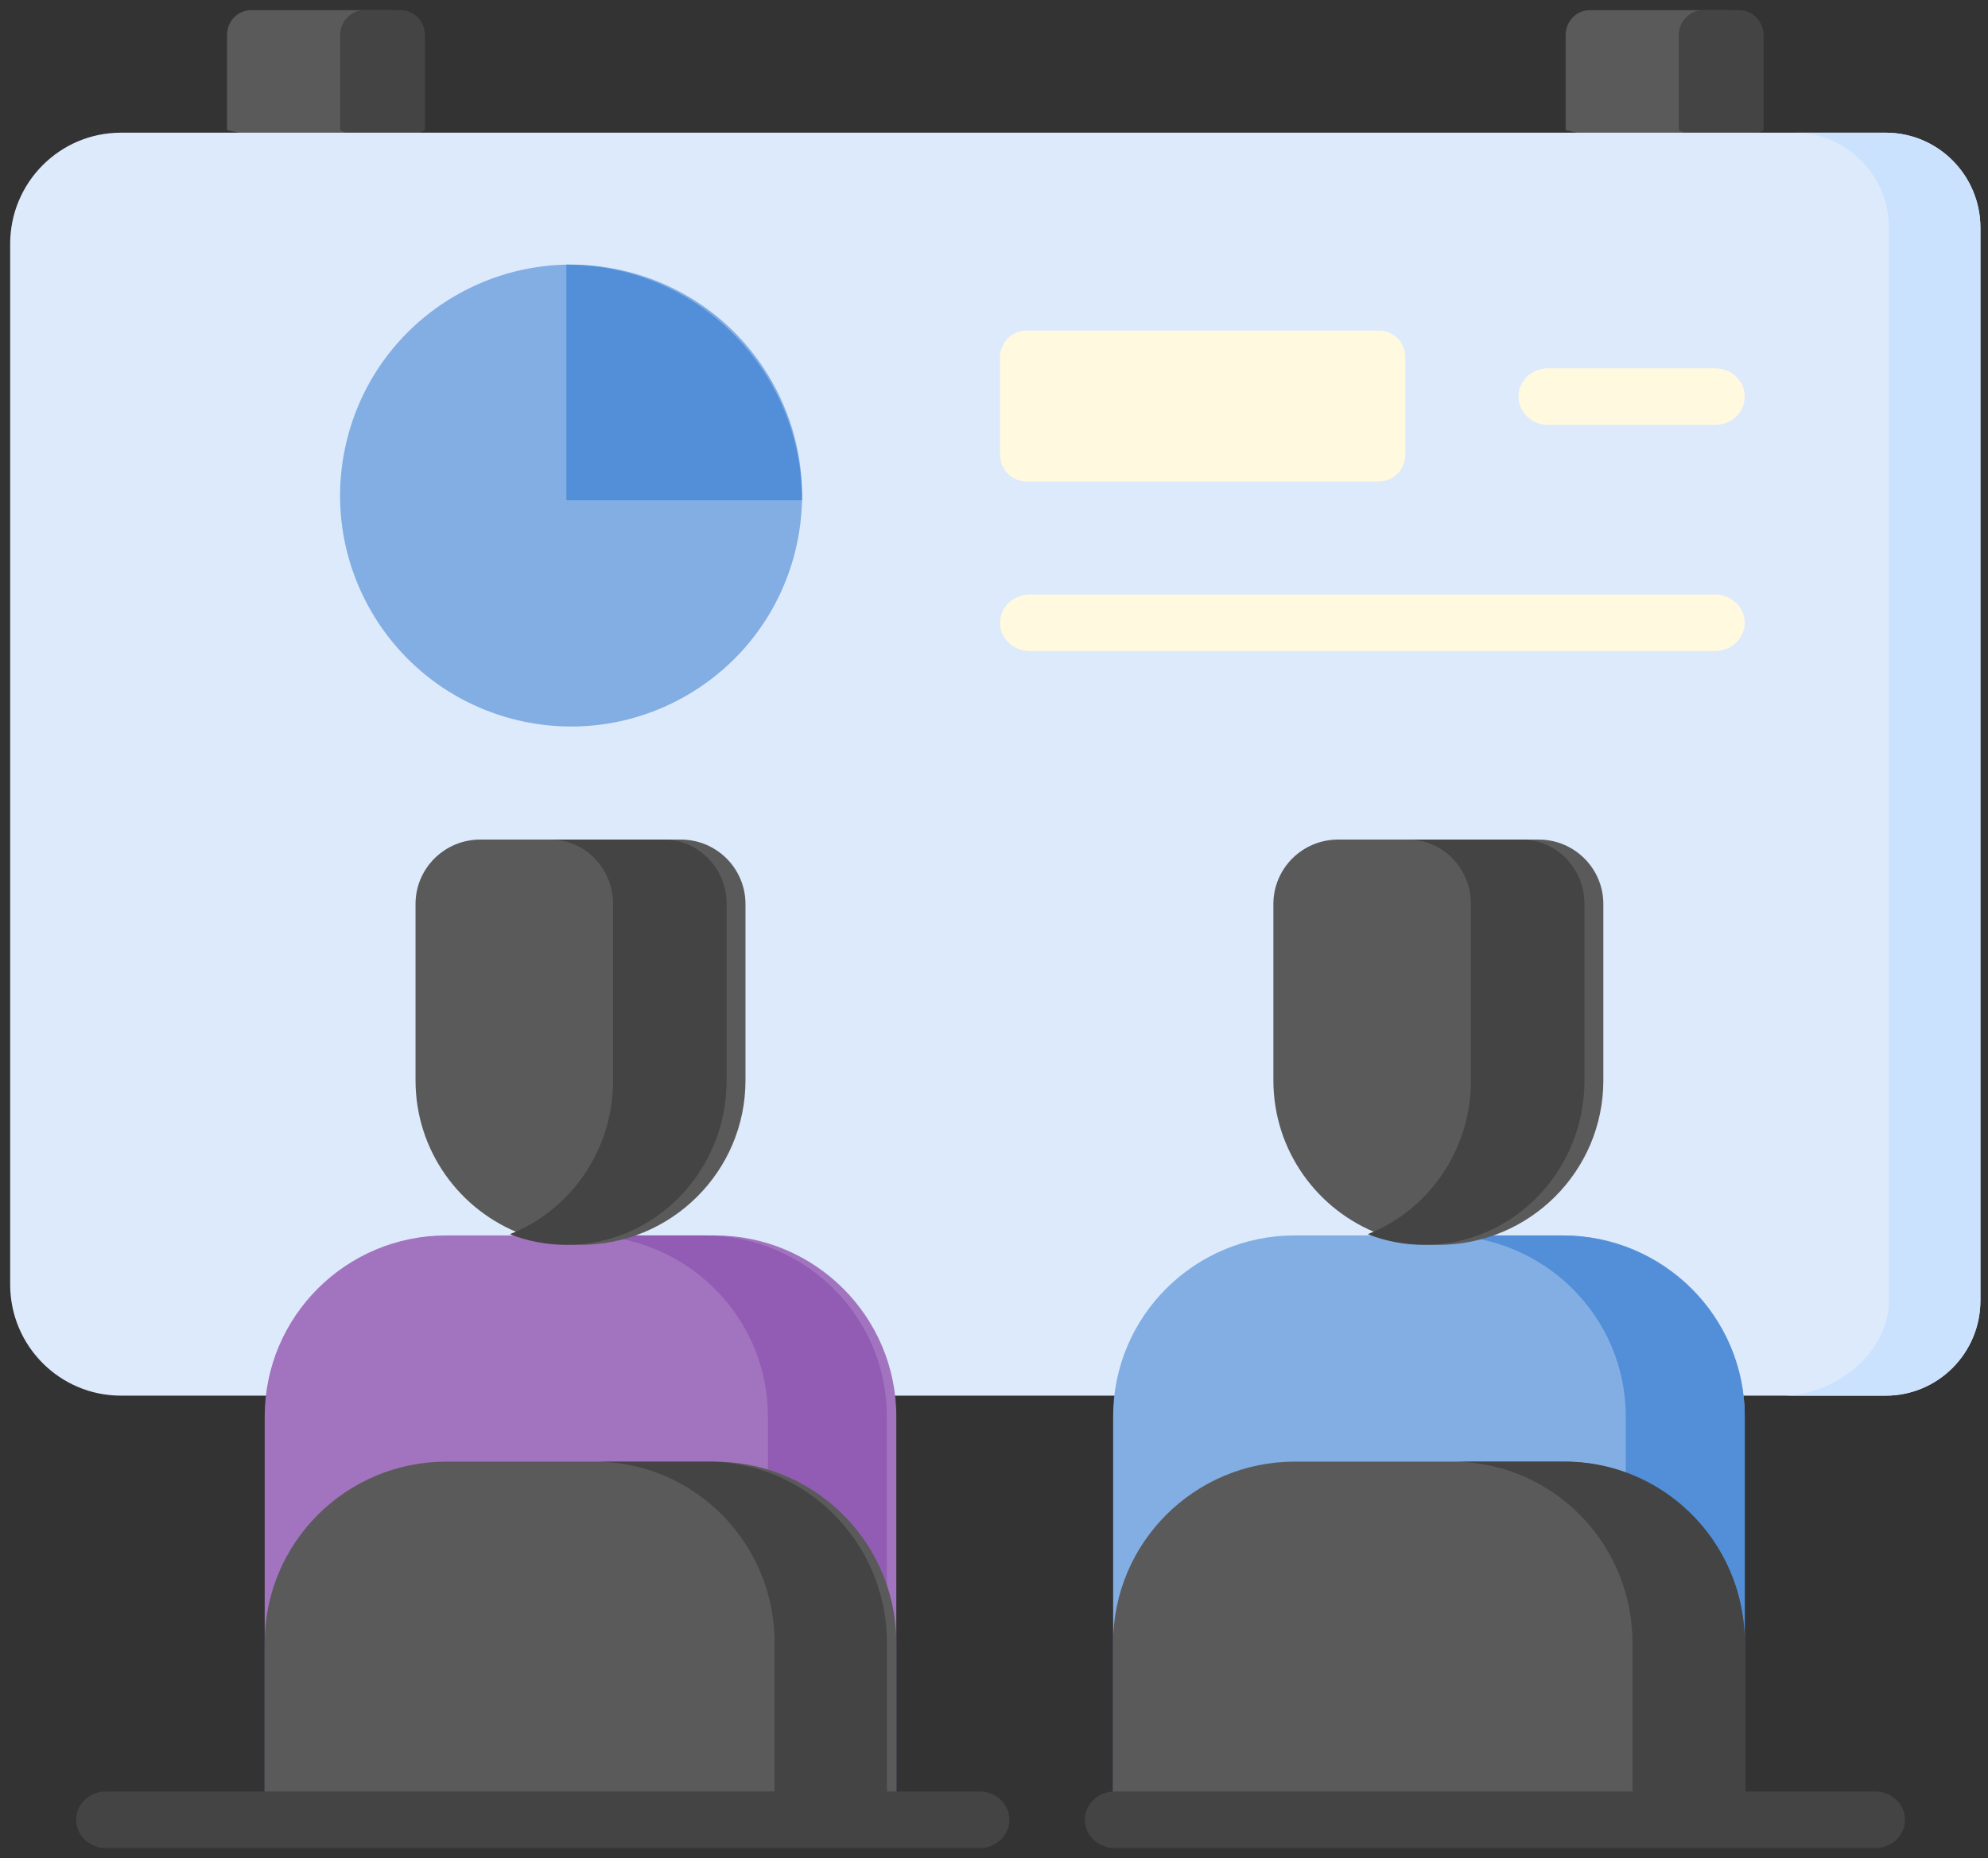 <svg xmlns="http://www.w3.org/2000/svg" viewBox="0 0 169 158"><rect x="0" y="0" width="169" height="158" fill="#333333" stroke="none"/><g fill="none" fill-rule="nonzero" stroke="none" stroke-width="1" transform="translate(-806 -900) translate(770 864) translate(36.864 36.864)"><path fill="#5A5A5A" d="M34.46 2.125v8.072l-8.014 1.824-8.014-1.824V2.125C18.432.951 19.344 0 20.47 0h11.952c1.125 0 2.038.952 2.038 2.125z"/><path fill="#444" d="M35.261 2.125v8.072l-3.606 1.824-3.606-1.824V2.125C28.049.951 28.977 0 30.123 0h3.065c1.145 0 2.073.952 2.073 2.125z"/><path fill="#5A5A5A" d="M148.258 2.125v8.072l-8.014 1.824-8.014-1.824V2.125c0-1.174.912-2.125 2.038-2.125h11.952c1.125 0 2.038.952 2.038 2.125z"/><path fill="#444" d="M149.06 2.125v8.072l-3.607 1.824-3.606-1.824V2.125c0-1.174.928-2.125 2.074-2.125h3.064c1.146 0 2.074.952 2.074 2.125z"/><path fill="#DDEAFB" d="M167.491 18.51v91.204c0 4.468-3.607 8.09-8.057 8.09H9.414c-5.2 0-9.414-4.235-9.414-9.453v-88.48c0-5.217 4.215-9.453 9.414-9.453h150.02c4.45 0 8.057 3.623 8.057 8.091z"/><path fill="#CBE2FF" d="M167.491 18.507v91.209c0 4.467-3.6 8.089-8.046 8.089h-8.783c4.442 0 9.05-3.622 9.05-8.09V18.508c0-4.467-3.605-8.089-8.047-8.089h7.78c4.445 0 8.046 3.622 8.046 8.09z"/><circle cx="47.683" cy="41.272" r="19.634" fill="#82AEE3" transform="rotate(-76.7 47.683 41.272)"/><path fill="#FFF9DF" d="M116.377 40.07H86.376c-1.231 0-2.23-1.019-2.23-2.275v-8.273c0-1.256.999-2.275 2.23-2.275h30c1.232 0 2.23 1.019 2.23 2.275v8.273c0 1.256-.998 2.275-2.23 2.275z"/><path fill="#528FD8" d="M67.317 41.672H47.282V21.638c11.065 0 20.035 8.97 20.035 20.034z"/><path fill="#82AEE3" d="M147.456 119.576v33.49H93.763v-33.49c0-8.504 6.913-15.395 15.447-15.395h22.8c8.53 0 15.446 6.891 15.446 15.395z"/><path fill="#528FD8" d="M147.456 119.576v33.49h-10.113v-33.49c0-8.504-6.955-15.395-15.531-15.395h10.113c8.577 0 15.531 6.891 15.531 15.395z"/><path fill="#5A5A5A" d="M147.456 138.826v14.24H93.763v-14.24c0-8.514 6.917-15.411 15.447-15.411h22.803c1.895 0 3.709.34 5.388.963 5.875 2.182 10.055 7.825 10.055 14.448zM129.937 70.523h-17.052c-3.036 0-5.498 2.454-5.498 5.48V91.002c0 5.971 3.756 11.073 9.046 13.073 1.548.588 3.223.908 4.976.908 7.748 0 14.027-6.262 14.027-13.98v-15c0-3.026-2.463-5.48-5.499-5.48z"/><path fill="#444" d="M128.5 70.523h-9.654c2.945 0 5.333 2.454 5.333 5.48V91.002c0 5.971-3.647 11.073-8.778 13.073 1.501.588 3.126.908 4.827.908 7.515 0 13.605-6.262 13.605-13.98v-15c0-3.026-2.388-5.48-5.334-5.48z"/><path fill="#A274BF" d="M75.331 119.576v33.49H21.638v-33.49c0-8.504 6.913-15.395 15.447-15.395h22.8c8.53 0 15.446 6.891 15.446 15.395z"/><path fill="#925CB4" d="M74.53 119.576v33.49H64.416v-33.49c0-8.504-6.954-15.395-15.531-15.395h10.114c8.576 0 15.53 6.891 15.53 15.395z"/><path fill="#5A5A5A" d="M75.331 138.826v14.24H21.638v-14.24c0-8.514 6.917-15.411 15.447-15.411h22.803c1.894 0 3.709.34 5.387.963 5.875 2.182 10.056 7.825 10.056 14.448z"/><path fill="#444" d="M137.497 124.378a15.15 15.15 0 0 0-5.336-.963h-9.548c1.877 0 3.674.339 5.337.963 5.818 2.182 9.959 7.824 9.959 14.448v14.24h9.547v-14.24c0-6.624-4.14-12.266-9.959-14.448zM64.57 124.378a15.15 15.15 0 0 0-5.336-.963h-9.548c1.877 0 3.674.339 5.337.963 5.818 2.182 9.96 7.824 9.96 14.448v14.24h9.547v-14.24c0-6.624-4.141-12.266-9.96-14.448z"/><path fill="#5A5A5A" d="M57.01 70.523H39.958c-3.036 0-5.498 2.454-5.498 5.48V91.002c0 5.971 3.756 11.073 9.046 13.073 1.548.588 3.223.908 4.976.908 7.748 0 14.027-6.262 14.027-13.98v-15c0-3.026-2.462-5.48-5.499-5.48z"/><path fill="#444" d="M55.572 70.523H45.92c2.945 0 5.333 2.454 5.333 5.48V91.002c0 5.971-3.647 11.073-8.778 13.073 1.501.588 3.126.908 4.827.908 7.515 0 13.605-6.262 13.605-13.98v-15c0-3.026-2.388-5.48-5.334-5.48zM158.548 156.272H93.89c-1.399 0-2.532-1.077-2.532-2.404 0-1.328 1.133-2.405 2.532-2.405h64.657c1.399 0 2.532 1.077 2.532 2.405 0 1.327-1.133 2.404-2.532 2.404zM82.419 156.272H8.139c-1.397 0-2.53-1.077-2.53-2.404 0-1.328 1.133-2.405 2.53-2.405h74.28c1.397 0 2.529 1.077 2.529 2.405 0 1.327-1.132 2.404-2.529 2.404z"/><path fill="#FFF9DF" d="M144.916 54.495H86.687c-1.403 0-2.54-1.077-2.54-2.404 0-1.328 1.137-2.405 2.54-2.405h58.229c1.403 0 2.54 1.077 2.54 2.405 0 1.327-1.137 2.404-2.54 2.404zM144.958 35.261h-14.236c-1.38 0-2.499-1.076-2.499-2.404 0-1.328 1.118-2.404 2.499-2.404h14.236c1.38 0 2.498 1.076 2.498 2.404 0 1.328-1.118 2.404-2.498 2.404z"/></g></svg>